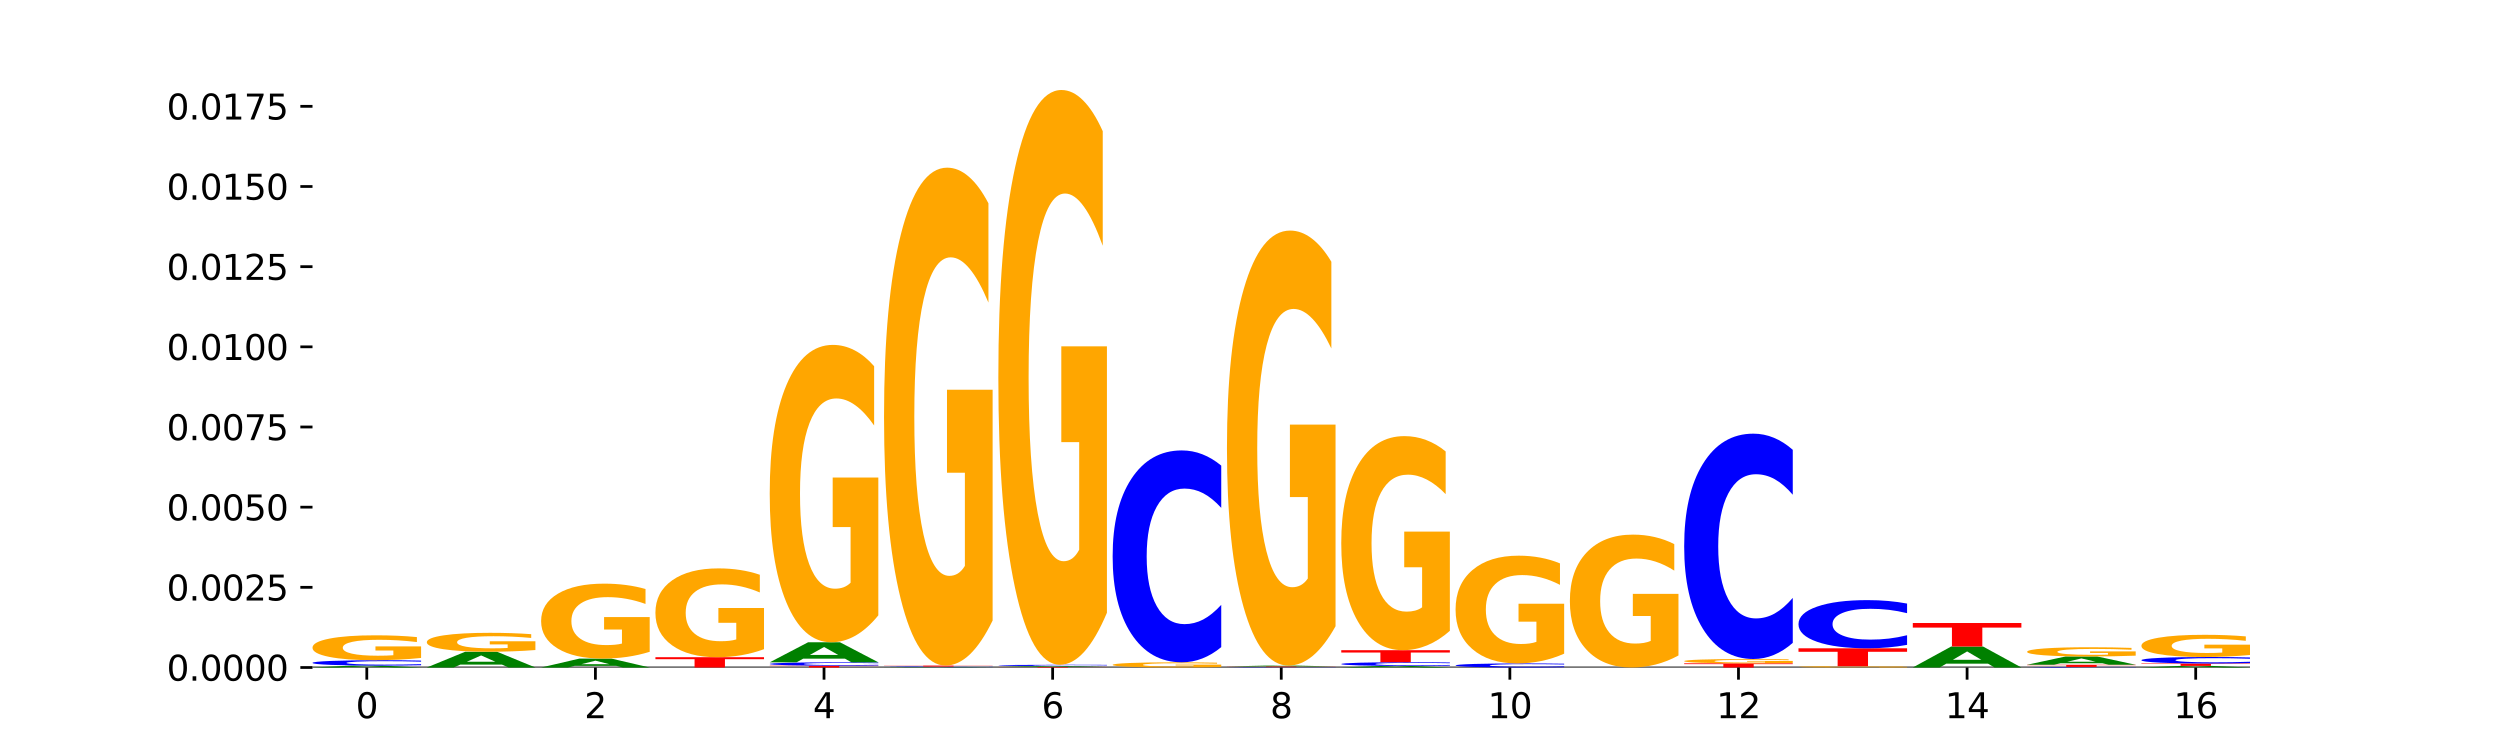 <?xml version="1.0" encoding="utf-8" standalone="no"?>
<!DOCTYPE svg PUBLIC "-//W3C//DTD SVG 1.1//EN"
  "http://www.w3.org/Graphics/SVG/1.1/DTD/svg11.dtd">
<svg xmlns:xlink="http://www.w3.org/1999/xlink" width="720pt" height="216pt" viewBox="0 0 720 216" xmlns="http://www.w3.org/2000/svg" version="1.1">
 <defs>
  <style type="text/css">*{stroke-linejoin: round; stroke-linecap: butt}</style>
 </defs>
 <g id="figure_1">
  <g id="patch_1">
   <path d="M 0 216 
L 720 216 
L 720 0 
L 0 0 
z
" style="fill: #ffffff"/>
  </g>
  <g id="axes_1">
   <g id="patch_2">
    <path d="M 90 192.24 
L 648 192.24 
L 648 25.92 
L 90 25.92 
z
" style="fill: #ffffff"/>
   </g>
   <g id="line2d_1">
    <path d="M 90 192.24 
L 648 192.24 
" clip-path="url(#p6912bcf2e7)" style="fill: none; stroke: #000000; stroke-width: 0.5; stroke-linecap: square"/>
   </g>
   <g id="patch_3">
    <path d="M 111.664 192.141 
L 99.636 192.141 
L 97.737 192.24 
L 90 192.24 
L 101.049 191.698 
L 110.225 191.698 
L 121.274 192.24 
L 113.544 192.24 
L 111.664 192.141 
z
M 101.554 192.041 
L 109.726 192.041 
L 105.647 191.825 
L 101.554 192.041 
z
" clip-path="url(#p6912bcf2e7)" style="fill: #008000"/>
   </g>
   <g id="patch_4">
    <path d="M 121.274 191.587 
Q 118.658 191.642 115.829 191.67 
Q 113.001 191.698 109.92 191.698 
Q 100.732 191.698 95.366 191.488 
Q 90 191.278 90 190.919 
Q 90 190.558 95.366 190.349 
Q 100.732 190.139 109.92 190.139 
Q 113.001 190.139 115.829 190.167 
Q 118.658 190.195 121.274 190.25 
L 121.274 190.561 
Q 118.635 190.488 116.074 190.454 
Q 113.513 190.42 110.684 190.42 
Q 105.61 190.42 102.702 190.553 
Q 99.802 190.685 99.802 190.919 
Q 99.802 191.152 102.702 191.285 
Q 105.61 191.417 110.684 191.417 
Q 113.513 191.417 116.074 191.383 
Q 118.635 191.349 121.274 191.275 
L 121.274 191.587 
z
" clip-path="url(#p6912bcf2e7)" style="fill: #0000ff"/>
   </g>
   <g id="patch_5">
    <path d="M 121.274 189.49 
Q 118.12 189.814 114.728 189.977 
Q 111.336 190.139 107.719 190.139 
Q 99.546 190.139 94.773 189.173 
Q 90 188.207 90 186.555 
Q 90 184.884 94.857 183.925 
Q 99.722 182.967 108.181 182.967 
Q 111.441 182.967 114.427 183.097 
Q 117.419 183.226 120.069 183.481 
L 120.069 184.91 
Q 117.335 184.583 114.63 184.421 
Q 111.924 184.258 109.205 184.258 
Q 104.172 184.258 101.446 184.854 
Q 98.719 185.448 98.719 186.555 
Q 98.719 187.651 101.348 188.25 
Q 103.976 188.847 108.812 188.847 
Q 110.13 188.847 111.258 188.813 
Q 112.387 188.777 113.284 188.703 
L 113.284 187.361 
L 108.132 187.361 
L 108.132 186.165 
L 121.274 186.165 
L 121.274 189.49 
z
" clip-path="url(#p6912bcf2e7)" style="fill: #ffa600"/>
   </g>
   <g id="patch_6">
    <path d="M 144.584 191.413 
L 132.557 191.413 
L 130.657 192.24 
L 122.92 192.24 
L 133.97 187.701 
L 143.145 187.701 
L 154.195 192.24 
L 146.464 192.24 
L 144.584 191.413 
z
M 134.475 190.571 
L 142.647 190.571 
L 138.567 188.766 
L 134.475 190.571 
z
" clip-path="url(#p6912bcf2e7)" style="fill: #008000"/>
   </g>
   <g id="patch_7">
    <path d="M 154.195 187.208 
Q 151.041 187.455 147.648 187.579 
Q 144.256 187.701 140.639 187.701 
Q 132.467 187.701 127.694 186.967 
Q 122.92 186.233 122.92 184.978 
Q 122.92 183.708 127.778 182.979 
Q 132.642 182.251 141.102 182.251 
Q 144.361 182.251 147.347 182.35 
Q 150.34 182.448 152.989 182.641 
L 152.989 183.728 
Q 150.256 183.479 147.55 183.356 
Q 144.845 183.233 142.125 183.233 
Q 137.093 183.233 134.366 183.685 
Q 131.64 184.137 131.64 184.978 
Q 131.64 185.811 134.268 186.266 
Q 136.896 186.72 141.733 186.72 
Q 143.05 186.72 144.179 186.694 
Q 145.307 186.667 146.204 186.61 
L 146.204 185.59 
L 141.053 185.59 
L 141.053 184.682 
L 154.195 184.682 
L 154.195 187.208 
z
" clip-path="url(#p6912bcf2e7)" style="fill: #ffa600"/>
   </g>
   <g id="patch_8">
    <path d="M 177.504 191.772 
L 165.477 191.772 
L 163.578 192.24 
L 155.841 192.24 
L 166.89 189.671 
L 176.066 189.671 
L 187.115 192.24 
L 179.384 192.24 
L 177.504 191.772 
z
M 167.395 191.295 
L 175.567 191.295 
L 171.487 190.273 
L 167.395 191.295 
z
" clip-path="url(#p6912bcf2e7)" style="fill: #008000"/>
   </g>
   <g id="patch_9">
    <path d="M 187.115 187.719 
Q 183.961 188.695 180.569 189.185 
Q 177.176 189.671 173.56 189.671 
Q 165.387 189.671 160.614 186.765 
Q 155.841 183.858 155.841 178.887 
Q 155.841 173.859 160.698 170.974 
Q 165.562 168.09 174.022 168.09 
Q 177.281 168.09 180.267 168.482 
Q 183.26 168.87 185.909 169.637 
L 185.909 173.939 
Q 183.176 172.954 180.47 172.468 
Q 177.765 171.978 175.045 171.978 
Q 170.013 171.978 167.286 173.77 
Q 164.56 175.557 164.56 178.887 
Q 164.56 182.186 167.188 183.987 
Q 169.817 185.784 174.653 185.784 
Q 175.971 185.784 177.099 185.681 
Q 178.228 185.574 179.125 185.351 
L 179.125 181.313 
L 173.973 181.313 
L 173.973 177.715 
L 187.115 177.715 
L 187.115 187.719 
z
" clip-path="url(#p6912bcf2e7)" style="fill: #ffa600"/>
   </g>
   <g id="patch_10">
    <path d="M 188.761 189.281 
L 220.035 189.281 
L 220.035 189.858 
L 208.784 189.858 
L 208.784 192.24 
L 200.034 192.24 
L 200.034 189.858 
L 188.761 189.858 
L 188.761 189.281 
z
" clip-path="url(#p6912bcf2e7)" style="fill: #ff0000"/>
   </g>
   <g id="patch_11">
    <path d="M 220.035 186.966 
Q 216.881 188.123 213.489 188.705 
Q 210.097 189.281 206.48 189.281 
Q 198.307 189.281 193.534 185.835 
Q 188.761 182.389 188.761 176.496 
Q 188.761 170.535 193.618 167.115 
Q 198.483 163.696 206.943 163.696 
Q 210.202 163.696 213.188 164.161 
Q 216.18 164.621 218.83 165.53 
L 218.83 170.63 
Q 216.096 169.462 213.391 168.886 
Q 210.685 168.305 207.966 168.305 
Q 202.933 168.305 200.207 170.429 
Q 197.48 172.548 197.48 176.496 
Q 197.48 180.407 200.109 182.542 
Q 202.737 184.672 207.573 184.672 
Q 208.891 184.672 210.019 184.551 
Q 211.148 184.424 212.045 184.16 
L 212.045 179.371 
L 206.893 179.371 
L 206.893 175.106 
L 220.035 175.106 
L 220.035 186.966 
z
" clip-path="url(#p6912bcf2e7)" style="fill: #ffa600"/>
   </g>
   <g id="patch_12">
    <path d="M 221.681 191.722 
L 252.956 191.722 
L 252.956 191.823 
L 241.704 191.823 
L 241.704 192.24 
L 232.955 192.24 
L 232.955 191.823 
L 221.681 191.823 
L 221.681 191.722 
z
" clip-path="url(#p6912bcf2e7)" style="fill: #ff0000"/>
   </g>
   <g id="patch_13">
    <path d="M 252.956 191.652 
Q 250.34 191.687 247.511 191.705 
Q 244.682 191.722 241.601 191.722 
Q 232.414 191.722 227.047 191.591 
Q 221.681 191.459 221.681 191.234 
Q 221.681 191.009 227.047 190.877 
Q 232.414 190.746 241.601 190.746 
Q 244.682 190.746 247.511 190.764 
Q 250.34 190.781 252.956 190.816 
L 252.956 191.011 
Q 250.316 190.965 247.755 190.943 
Q 245.194 190.922 242.366 190.922 
Q 237.291 190.922 234.383 191.005 
Q 231.484 191.088 231.484 191.234 
Q 231.484 191.38 234.383 191.463 
Q 237.291 191.546 242.366 191.546 
Q 245.194 191.546 247.755 191.525 
Q 250.316 191.504 252.956 191.458 
L 252.956 191.652 
z
" clip-path="url(#p6912bcf2e7)" style="fill: #0000ff"/>
   </g>
   <g id="patch_14">
    <path d="M 243.345 189.694 
L 231.318 189.694 
L 229.418 190.746 
L 221.681 190.746 
L 232.731 184.974 
L 241.906 184.974 
L 252.956 190.746 
L 245.225 190.746 
L 243.345 189.694 
z
M 233.236 188.623 
L 241.408 188.623 
L 237.328 186.328 
L 233.236 188.623 
z
" clip-path="url(#p6912bcf2e7)" style="fill: #008000"/>
   </g>
   <g id="patch_15">
    <path d="M 252.956 177.226 
Q 249.802 181.1 246.409 183.046 
Q 243.017 184.974 239.4 184.974 
Q 231.228 184.974 226.455 173.44 
Q 221.681 161.905 221.681 142.179 
Q 221.681 122.223 226.539 110.776 
Q 231.403 99.33 239.863 99.33 
Q 243.122 99.33 246.108 100.887 
Q 249.101 102.426 251.75 105.469 
L 251.75 122.541 
Q 249.017 118.631 246.311 116.703 
Q 243.606 114.757 240.886 114.757 
Q 235.854 114.757 233.127 121.869 
Q 230.401 128.963 230.401 142.179 
Q 230.401 155.27 233.029 162.418 
Q 235.657 169.547 240.494 169.547 
Q 241.811 169.547 242.94 169.141 
Q 244.068 168.716 244.965 167.831 
L 244.965 151.803 
L 239.814 151.803 
L 239.814 137.526 
L 252.956 137.526 
L 252.956 177.226 
z
" clip-path="url(#p6912bcf2e7)" style="fill: #ffa600"/>
   </g>
   <g id="patch_16">
    <path d="M 276.266 192.22 
L 264.238 192.22 
L 262.339 192.24 
L 254.602 192.24 
L 265.651 192.129 
L 274.827 192.129 
L 285.876 192.24 
L 278.145 192.24 
L 276.266 192.22 
z
M 266.156 192.199 
L 274.328 192.199 
L 270.249 192.155 
L 266.156 192.199 
z
" clip-path="url(#p6912bcf2e7)" style="fill: #008000"/>
   </g>
   <g id="patch_17">
    <path d="M 285.876 192.117 
Q 283.26 192.123 280.431 192.126 
Q 277.602 192.129 274.522 192.129 
Q 265.334 192.129 259.968 192.107 
Q 254.602 192.086 254.602 192.049 
Q 254.602 192.012 259.968 191.991 
Q 265.334 191.969 274.522 191.969 
Q 277.602 191.969 280.431 191.972 
Q 283.26 191.975 285.876 191.981 
L 285.876 192.012 
Q 283.236 192.005 280.676 192.001 
Q 278.115 191.998 275.286 191.998 
Q 270.211 191.998 267.304 192.012 
Q 264.404 192.025 264.404 192.049 
Q 264.404 192.073 267.304 192.086 
Q 270.211 192.1 275.286 192.1 
Q 278.115 192.1 280.676 192.097 
Q 283.236 192.093 285.876 192.086 
L 285.876 192.117 
z
" clip-path="url(#p6912bcf2e7)" style="fill: #0000ff"/>
   </g>
   <g id="patch_18">
    <path d="M 254.602 191.681 
L 285.876 191.681 
L 285.876 191.737 
L 274.625 191.737 
L 274.625 191.969 
L 265.875 191.969 
L 265.875 191.737 
L 254.602 191.737 
L 254.602 191.681 
z
" clip-path="url(#p6912bcf2e7)" style="fill: #ff0000"/>
   </g>
   <g id="patch_19">
    <path d="M 285.876 178.707 
Q 282.722 185.194 279.33 188.452 
Q 275.937 191.681 272.321 191.681 
Q 264.148 191.681 259.375 172.368 
Q 254.602 153.055 254.602 120.028 
Q 254.602 86.616 259.459 67.451 
Q 264.323 48.287 272.783 48.287 
Q 276.042 48.287 279.028 50.893 
Q 282.021 53.47 284.671 58.565 
L 284.671 87.149 
Q 281.937 80.603 279.232 77.374 
Q 276.526 74.116 273.807 74.116 
Q 268.774 74.116 266.048 86.024 
Q 263.321 97.902 263.321 120.028 
Q 263.321 141.947 265.949 153.914 
Q 268.578 165.851 273.414 165.851 
Q 274.732 165.851 275.86 165.17 
Q 276.989 164.459 277.886 162.978 
L 277.886 136.142 
L 272.734 136.142 
L 272.734 112.238 
L 285.876 112.238 
L 285.876 178.707 
z
" clip-path="url(#p6912bcf2e7)" style="fill: #ffa600"/>
   </g>
   <g id="patch_20">
    <path d="M 287.522 192.08 
L 318.796 192.08 
L 318.796 192.111 
L 307.545 192.111 
L 307.545 192.24 
L 298.795 192.24 
L 298.795 192.111 
L 287.522 192.111 
L 287.522 192.08 
z
" clip-path="url(#p6912bcf2e7)" style="fill: #ff0000"/>
   </g>
   <g id="patch_21">
    <path d="M 309.186 192.034 
L 297.158 192.034 
L 295.259 192.08 
L 287.522 192.08 
L 298.571 191.83 
L 307.747 191.83 
L 318.796 192.08 
L 311.066 192.08 
L 309.186 192.034 
z
M 299.077 191.988 
L 307.248 191.988 
L 303.169 191.889 
L 299.077 191.988 
z
" clip-path="url(#p6912bcf2e7)" style="fill: #008000"/>
   </g>
   <g id="patch_22">
    <path d="M 318.796 191.803 
Q 316.18 191.816 313.352 191.823 
Q 310.523 191.83 307.442 191.83 
Q 298.254 191.83 292.888 191.779 
Q 287.522 191.728 287.522 191.64 
Q 287.522 191.553 292.888 191.502 
Q 298.254 191.45 307.442 191.45 
Q 310.523 191.45 313.352 191.457 
Q 316.18 191.464 318.796 191.478 
L 318.796 191.553 
Q 316.157 191.535 313.596 191.527 
Q 311.035 191.519 308.206 191.519 
Q 303.132 191.519 300.224 191.551 
Q 297.324 191.583 297.324 191.64 
Q 297.324 191.697 300.224 191.729 
Q 303.132 191.762 308.206 191.762 
Q 311.035 191.762 313.596 191.753 
Q 316.157 191.745 318.796 191.727 
L 318.796 191.803 
z
" clip-path="url(#p6912bcf2e7)" style="fill: #0000ff"/>
   </g>
   <g id="patch_23">
    <path d="M 318.796 176.474 
Q 315.642 183.962 312.25 187.723 
Q 308.858 191.45 305.241 191.45 
Q 297.068 191.45 292.295 169.156 
Q 287.522 146.862 287.522 108.736 
Q 287.522 70.166 292.379 48.043 
Q 297.244 25.92 305.704 25.92 
Q 308.963 25.92 311.949 28.929 
Q 314.941 31.904 317.591 37.785 
L 317.591 70.782 
Q 314.857 63.225 312.152 59.498 
Q 309.446 55.737 306.727 55.737 
Q 301.694 55.737 298.968 69.482 
Q 296.241 83.194 296.241 108.736 
Q 296.241 134.04 298.87 147.854 
Q 301.498 161.634 306.334 161.634 
Q 307.652 161.634 308.781 160.847 
Q 309.909 160.027 310.806 158.317 
L 310.806 127.338 
L 305.655 127.338 
L 305.655 99.744 
L 318.796 99.744 
L 318.796 176.474 
z
" clip-path="url(#p6912bcf2e7)" style="fill: #ffa600"/>
   </g>
   <g id="patch_24">
    <path d="M 351.717 192.105 
Q 348.563 192.172 345.17 192.206 
Q 341.778 192.24 338.161 192.24 
Q 329.989 192.24 325.216 192.039 
Q 320.442 191.838 320.442 191.494 
Q 320.442 191.145 325.3 190.946 
Q 330.164 190.746 338.624 190.746 
Q 341.883 190.746 344.869 190.773 
Q 347.862 190.8 350.511 190.853 
L 350.511 191.151 
Q 347.778 191.083 345.072 191.049 
Q 342.367 191.015 339.647 191.015 
Q 334.615 191.015 331.888 191.139 
Q 329.162 191.263 329.162 191.494 
Q 329.162 191.722 331.79 191.847 
Q 334.419 191.971 339.255 191.971 
Q 340.572 191.971 341.701 191.964 
Q 342.829 191.956 343.727 191.941 
L 343.727 191.661 
L 338.575 191.661 
L 338.575 191.412 
L 351.717 191.412 
L 351.717 192.105 
z
" clip-path="url(#p6912bcf2e7)" style="fill: #ffa600"/>
   </g>
   <g id="patch_25">
    <path d="M 351.717 186.372 
Q 349.101 188.54 346.272 189.637 
Q 343.443 190.746 340.362 190.746 
Q 331.175 190.746 325.809 182.527 
Q 320.442 174.308 320.442 160.253 
Q 320.442 146.147 325.809 137.941 
Q 331.175 129.722 340.362 129.722 
Q 343.443 129.722 346.272 130.831 
Q 349.101 131.928 351.717 134.096 
L 351.717 146.26 
Q 349.077 143.386 346.516 142.05 
Q 343.955 140.714 341.127 140.714 
Q 336.052 140.714 333.144 145.92 
Q 330.245 151.114 330.245 160.253 
Q 330.245 169.354 333.144 174.56 
Q 336.052 179.754 341.127 179.754 
Q 343.955 179.754 346.516 178.418 
Q 349.077 177.069 351.717 174.195 
L 351.717 186.372 
z
" clip-path="url(#p6912bcf2e7)" style="fill: #0000ff"/>
   </g>
   <g id="patch_26">
    <path d="M 384.637 192.232 
Q 382.021 192.236 379.192 192.238 
Q 376.364 192.24 373.283 192.24 
Q 364.095 192.24 358.729 192.226 
Q 353.363 192.212 353.363 192.187 
Q 353.363 192.163 358.729 192.149 
Q 364.095 192.135 373.283 192.135 
Q 376.364 192.135 379.192 192.137 
Q 382.021 192.139 384.637 192.142 
L 384.637 192.163 
Q 381.997 192.158 379.437 192.156 
Q 376.876 192.154 374.047 192.154 
Q 368.972 192.154 366.065 192.163 
Q 363.165 192.172 363.165 192.187 
Q 363.165 192.203 366.065 192.212 
Q 368.972 192.221 374.047 192.221 
Q 376.876 192.221 379.437 192.219 
Q 381.997 192.216 384.637 192.211 
L 384.637 192.232 
z
" clip-path="url(#p6912bcf2e7)" style="fill: #0000ff"/>
   </g>
   <g id="patch_27">
    <path d="M 353.363 191.949 
L 384.637 191.949 
L 384.637 191.985 
L 373.386 191.985 
L 373.386 192.135 
L 364.636 192.135 
L 364.636 191.985 
L 353.363 191.985 
L 353.363 191.949 
z
" clip-path="url(#p6912bcf2e7)" style="fill: #ff0000"/>
   </g>
   <g id="patch_28">
    <path d="M 375.027 191.902 
L 362.999 191.902 
L 361.1 191.949 
L 353.363 191.949 
L 364.412 191.689 
L 373.588 191.689 
L 384.637 191.949 
L 376.907 191.949 
L 375.027 191.902 
z
M 364.917 191.853 
L 373.089 191.853 
L 369.01 191.75 
L 364.917 191.853 
z
" clip-path="url(#p6912bcf2e7)" style="fill: #008000"/>
   </g>
   <g id="patch_29">
    <path d="M 384.637 180.354 
Q 381.483 186.021 378.091 188.868 
Q 374.698 191.689 371.082 191.689 
Q 362.909 191.689 358.136 174.815 
Q 353.363 157.942 353.363 129.086 
Q 353.363 99.893 358.22 83.149 
Q 363.084 66.404 371.544 66.404 
Q 374.803 66.404 377.789 68.682 
Q 380.782 70.933 383.432 75.385 
L 383.432 100.359 
Q 380.698 94.639 377.993 91.818 
Q 375.287 88.972 372.568 88.972 
Q 367.535 88.972 364.809 99.375 
Q 362.082 109.753 362.082 129.086 
Q 362.082 148.237 364.71 158.692 
Q 367.339 169.122 372.175 169.122 
Q 373.493 169.122 374.621 168.527 
Q 375.75 167.906 376.647 166.612 
L 376.647 143.164 
L 371.495 143.164 
L 371.495 122.279 
L 384.637 122.279 
L 384.637 180.354 
z
" clip-path="url(#p6912bcf2e7)" style="fill: #ffa600"/>
   </g>
   <g id="patch_30">
    <path d="M 407.947 192.158 
L 395.919 192.158 
L 394.02 192.24 
L 386.283 192.24 
L 397.332 191.792 
L 406.508 191.792 
L 417.558 192.24 
L 409.827 192.24 
L 407.947 192.158 
z
M 397.838 192.075 
L 406.009 192.075 
L 401.93 191.897 
L 397.838 192.075 
z
" clip-path="url(#p6912bcf2e7)" style="fill: #008000"/>
   </g>
   <g id="patch_31">
    <path d="M 417.558 191.715 
Q 414.941 191.753 412.113 191.772 
Q 409.284 191.792 406.203 191.792 
Q 397.015 191.792 391.649 191.647 
Q 386.283 191.502 386.283 191.254 
Q 386.283 191.005 391.649 190.86 
Q 397.015 190.715 406.203 190.715 
Q 409.284 190.715 412.113 190.735 
Q 414.941 190.754 417.558 190.793 
L 417.558 191.007 
Q 414.918 190.957 412.357 190.933 
Q 409.796 190.909 406.967 190.909 
Q 401.893 190.909 398.985 191.001 
Q 396.085 191.093 396.085 191.254 
Q 396.085 191.415 398.985 191.506 
Q 401.893 191.598 406.967 191.598 
Q 409.796 191.598 412.357 191.574 
Q 414.918 191.551 417.558 191.5 
L 417.558 191.715 
z
" clip-path="url(#p6912bcf2e7)" style="fill: #0000ff"/>
   </g>
   <g id="patch_32">
    <path d="M 386.283 187.256 
L 417.558 187.256 
L 417.558 187.931 
L 406.306 187.931 
L 406.306 190.715 
L 397.556 190.715 
L 397.556 187.931 
L 386.283 187.931 
L 386.283 187.256 
z
" clip-path="url(#p6912bcf2e7)" style="fill: #ff0000"/>
   </g>
   <g id="patch_33">
    <path d="M 417.558 181.678 
Q 414.403 184.467 411.011 185.868 
Q 407.619 187.256 404.002 187.256 
Q 395.829 187.256 391.056 178.952 
Q 386.283 170.648 386.283 156.448 
Q 386.283 142.081 391.14 133.841 
Q 396.005 125.601 404.465 125.601 
Q 407.724 125.601 410.71 126.722 
Q 413.703 127.83 416.352 130.02 
L 416.352 142.311 
Q 413.618 139.496 410.913 138.108 
Q 408.207 136.707 405.488 136.707 
Q 400.455 136.707 397.729 141.827 
Q 395.002 146.934 395.002 156.448 
Q 395.002 165.872 397.631 171.018 
Q 400.259 176.15 405.095 176.15 
Q 406.413 176.15 407.542 175.857 
Q 408.67 175.552 409.567 174.915 
L 409.567 163.376 
L 404.416 163.376 
L 404.416 153.098 
L 417.558 153.098 
L 417.558 181.678 
z
" clip-path="url(#p6912bcf2e7)" style="fill: #ffa600"/>
   </g>
   <g id="patch_34">
    <path d="M 450.478 192.156 
Q 447.862 192.197 445.033 192.219 
Q 442.204 192.24 439.123 192.24 
Q 429.936 192.24 424.57 192.081 
Q 419.204 191.923 419.204 191.651 
Q 419.204 191.379 424.57 191.22 
Q 429.936 191.062 439.123 191.062 
Q 442.204 191.062 445.033 191.083 
Q 447.862 191.104 450.478 191.146 
L 450.478 191.381 
Q 447.838 191.326 445.277 191.3 
Q 442.716 191.274 439.888 191.274 
Q 434.813 191.274 431.906 191.375 
Q 429.006 191.475 429.006 191.651 
Q 429.006 191.827 431.906 191.928 
Q 434.813 192.028 439.888 192.028 
Q 442.716 192.028 445.277 192.002 
Q 447.838 191.976 450.478 191.92 
L 450.478 192.156 
z
" clip-path="url(#p6912bcf2e7)" style="fill: #0000ff"/>
   </g>
   <g id="patch_35">
    <path d="M 450.478 188.254 
Q 447.324 189.658 443.931 190.363 
Q 440.539 191.062 436.922 191.062 
Q 428.75 191.062 423.977 186.883 
Q 419.204 182.704 419.204 175.557 
Q 419.204 168.327 424.061 164.18 
Q 428.925 160.033 437.385 160.033 
Q 440.644 160.033 443.63 160.597 
Q 446.623 161.154 449.272 162.257 
L 449.272 168.442 
Q 446.539 167.026 443.833 166.327 
Q 441.128 165.622 438.408 165.622 
Q 433.376 165.622 430.649 168.199 
Q 427.923 170.769 427.923 175.557 
Q 427.923 180.3 430.551 182.889 
Q 433.18 185.473 438.016 185.473 
Q 439.334 185.473 440.462 185.325 
Q 441.59 185.171 442.488 184.851 
L 442.488 179.044 
L 437.336 179.044 
L 437.336 173.871 
L 450.478 173.871 
L 450.478 188.254 
z
" clip-path="url(#p6912bcf2e7)" style="fill: #ffa600"/>
   </g>
   <g id="patch_36">
    <path d="M 483.398 188.777 
Q 480.244 190.509 476.852 191.378 
Q 473.459 192.24 469.843 192.24 
Q 461.67 192.24 456.897 187.086 
Q 452.124 181.931 452.124 173.117 
Q 452.124 164.2 456.981 159.085 
Q 461.845 153.97 470.305 153.97 
Q 473.565 153.97 476.55 154.666 
Q 479.543 155.354 482.193 156.713 
L 482.193 164.342 
Q 479.459 162.595 476.754 161.733 
Q 474.048 160.864 471.329 160.864 
Q 466.296 160.864 463.57 164.042 
Q 460.843 167.212 460.843 173.117 
Q 460.843 178.967 463.472 182.161 
Q 466.1 185.347 470.936 185.347 
Q 472.254 185.347 473.382 185.165 
Q 474.511 184.975 475.408 184.58 
L 475.408 177.417 
L 470.256 177.417 
L 470.256 171.038 
L 483.398 171.038 
L 483.398 188.777 
z
" clip-path="url(#p6912bcf2e7)" style="fill: #ffa600"/>
   </g>
   <g id="patch_37">
    <path d="M 485.044 191.044 
L 516.319 191.044 
L 516.319 191.277 
L 505.067 191.277 
L 505.067 192.24 
L 496.318 192.24 
L 496.318 191.277 
L 485.044 191.277 
L 485.044 191.044 
z
" clip-path="url(#p6912bcf2e7)" style="fill: #ff0000"/>
   </g>
   <g id="patch_38">
    <path d="M 516.319 190.931 
Q 513.165 190.987 509.772 191.016 
Q 506.38 191.044 502.763 191.044 
Q 494.591 191.044 489.817 190.875 
Q 485.044 190.707 485.044 190.419 
Q 485.044 190.128 489.902 189.961 
Q 494.766 189.794 503.226 189.794 
Q 506.485 189.794 509.471 189.817 
Q 512.464 189.839 515.113 189.884 
L 515.113 190.133 
Q 512.38 190.076 509.674 190.048 
Q 506.969 190.019 504.249 190.019 
Q 499.217 190.019 496.49 190.123 
Q 493.763 190.227 493.763 190.419 
Q 493.763 190.61 496.392 190.715 
Q 499.02 190.819 503.857 190.819 
Q 505.174 190.819 506.303 190.813 
Q 507.431 190.807 508.328 190.794 
L 508.328 190.56 
L 503.177 190.56 
L 503.177 190.351 
L 516.319 190.351 
L 516.319 190.931 
z
" clip-path="url(#p6912bcf2e7)" style="fill: #ffa600"/>
   </g>
   <g id="patch_39">
    <path d="M 516.319 185.142 
Q 513.703 187.448 510.874 188.614 
Q 508.045 189.794 504.964 189.794 
Q 495.776 189.794 490.41 181.053 
Q 485.044 172.312 485.044 157.364 
Q 485.044 142.363 490.41 133.635 
Q 495.776 124.894 504.964 124.894 
Q 508.045 124.894 510.874 126.074 
Q 513.703 127.24 516.319 129.546 
L 516.319 142.483 
Q 513.679 139.427 511.118 138.006 
Q 508.557 136.585 505.728 136.585 
Q 500.654 136.585 497.746 142.121 
Q 494.847 147.645 494.847 157.364 
Q 494.847 167.044 497.746 172.58 
Q 500.654 178.104 505.728 178.104 
Q 508.557 178.104 511.118 176.683 
Q 513.679 175.248 516.319 172.192 
L 516.319 185.142 
z
" clip-path="url(#p6912bcf2e7)" style="fill: #0000ff"/>
   </g>
   <g id="patch_40">
    <path d="M 549.239 192.206 
Q 546.085 192.223 542.692 192.232 
Q 539.3 192.24 535.683 192.24 
Q 527.511 192.24 522.738 192.19 
Q 517.965 192.139 517.965 192.053 
Q 517.965 191.966 522.822 191.916 
Q 527.686 191.866 536.146 191.866 
Q 539.405 191.866 542.391 191.872 
Q 545.384 191.879 548.033 191.892 
L 548.033 191.967 
Q 545.3 191.95 542.594 191.942 
Q 539.889 191.933 537.169 191.933 
Q 532.137 191.933 529.41 191.964 
Q 526.684 191.995 526.684 192.053 
Q 526.684 192.11 529.312 192.141 
Q 531.941 192.173 536.777 192.173 
Q 538.095 192.173 539.223 192.171 
Q 540.351 192.169 541.249 192.165 
L 541.249 192.095 
L 536.097 192.095 
L 536.097 192.033 
L 549.239 192.033 
L 549.239 192.206 
z
" clip-path="url(#p6912bcf2e7)" style="fill: #ffa600"/>
   </g>
   <g id="patch_41">
    <path d="M 517.965 186.711 
L 549.239 186.711 
L 549.239 187.716 
L 537.987 187.716 
L 537.987 191.866 
L 529.238 191.866 
L 529.238 187.716 
L 517.965 187.716 
L 517.965 186.711 
z
" clip-path="url(#p6912bcf2e7)" style="fill: #ff0000"/>
   </g>
   <g id="patch_42">
    <path d="M 549.239 185.716 
Q 546.623 186.21 543.794 186.459 
Q 540.965 186.711 537.884 186.711 
Q 528.697 186.711 523.331 184.842 
Q 517.965 182.973 517.965 179.776 
Q 517.965 176.568 523.331 174.702 
Q 528.697 172.833 537.884 172.833 
Q 540.965 172.833 543.794 173.085 
Q 546.623 173.334 549.239 173.827 
L 549.239 176.594 
Q 546.599 175.94 544.038 175.636 
Q 541.477 175.333 538.649 175.333 
Q 533.574 175.333 530.667 176.517 
Q 527.767 177.698 527.767 179.776 
Q 527.767 181.846 530.667 183.03 
Q 533.574 184.211 538.649 184.211 
Q 541.477 184.211 544.038 183.907 
Q 546.599 183.601 549.239 182.947 
L 549.239 185.716 
z
" clip-path="url(#p6912bcf2e7)" style="fill: #0000ff"/>
   </g>
   <g id="patch_43">
    <path d="M 572.549 191.139 
L 560.521 191.139 
L 558.622 192.24 
L 550.885 192.24 
L 561.934 186.196 
L 571.11 186.196 
L 582.159 192.24 
L 574.429 192.24 
L 572.549 191.139 
z
M 562.439 190.017 
L 570.611 190.017 
L 566.532 187.613 
L 562.439 190.017 
z
" clip-path="url(#p6912bcf2e7)" style="fill: #008000"/>
   </g>
   <g id="patch_44">
    <path d="M 550.885 179.428 
L 582.159 179.428 
L 582.159 180.748 
L 570.908 180.748 
L 570.908 186.196 
L 562.158 186.196 
L 562.158 180.748 
L 550.885 180.748 
L 550.885 179.428 
z
" clip-path="url(#p6912bcf2e7)" style="fill: #ff0000"/>
   </g>
   <g id="patch_45">
    <path d="M 615.08 192.229 
Q 612.464 192.234 609.635 192.237 
Q 606.806 192.24 603.725 192.24 
Q 594.537 192.24 589.171 192.219 
Q 583.805 192.198 583.805 192.161 
Q 583.805 192.125 589.171 192.104 
Q 594.537 192.082 603.725 192.082 
Q 606.806 192.082 609.635 192.085 
Q 612.464 192.088 615.08 192.094 
L 615.08 192.125 
Q 612.44 192.118 609.879 192.114 
Q 607.318 192.111 604.489 192.111 
Q 599.415 192.111 596.507 192.124 
Q 593.608 192.138 593.608 192.161 
Q 593.608 192.185 596.507 192.198 
Q 599.415 192.212 604.489 192.212 
Q 607.318 192.212 609.879 192.208 
Q 612.44 192.205 615.08 192.197 
L 615.08 192.229 
z
" clip-path="url(#p6912bcf2e7)" style="fill: #0000ff"/>
   </g>
   <g id="patch_46">
    <path d="M 583.805 191.449 
L 615.08 191.449 
L 615.08 191.573 
L 603.828 191.573 
L 603.828 192.082 
L 595.079 192.082 
L 595.079 191.573 
L 583.805 191.573 
L 583.805 191.449 
z
" clip-path="url(#p6912bcf2e7)" style="fill: #ff0000"/>
   </g>
   <g id="patch_47">
    <path d="M 605.469 191.016 
L 593.441 191.016 
L 591.542 191.449 
L 583.805 191.449 
L 594.855 189.071 
L 604.03 189.071 
L 615.08 191.449 
L 607.349 191.449 
L 605.469 191.016 
z
M 595.36 190.575 
L 603.532 190.575 
L 599.452 189.629 
L 595.36 190.575 
z
" clip-path="url(#p6912bcf2e7)" style="fill: #008000"/>
   </g>
   <g id="patch_48">
    <path d="M 615.08 188.83 
Q 611.926 188.951 608.533 189.011 
Q 605.141 189.071 601.524 189.071 
Q 593.352 189.071 588.578 188.712 
Q 583.805 188.353 583.805 187.739 
Q 583.805 187.118 588.663 186.761 
Q 593.527 186.405 601.987 186.405 
Q 605.246 186.405 608.232 186.453 
Q 611.225 186.501 613.874 186.596 
L 613.874 187.128 
Q 611.141 187.006 608.435 186.946 
Q 605.73 186.885 603.01 186.885 
Q 597.978 186.885 595.251 187.107 
Q 592.525 187.328 592.525 187.739 
Q 592.525 188.146 595.153 188.369 
Q 597.781 188.591 602.618 188.591 
Q 603.935 188.591 605.064 188.578 
Q 606.192 188.565 607.089 188.538 
L 607.089 188.039 
L 601.938 188.039 
L 601.938 187.594 
L 615.08 187.594 
L 615.08 188.83 
z
" clip-path="url(#p6912bcf2e7)" style="fill: #ffa600"/>
   </g>
   <g id="patch_49">
    <path d="M 638.389 192.156 
L 626.362 192.156 
L 624.463 192.24 
L 616.726 192.24 
L 627.775 191.78 
L 636.951 191.78 
L 648 192.24 
L 640.269 192.24 
L 638.389 192.156 
z
M 628.28 192.071 
L 636.452 192.071 
L 632.372 191.888 
L 628.28 192.071 
z
" clip-path="url(#p6912bcf2e7)" style="fill: #008000"/>
   </g>
   <g id="patch_50">
    <path d="M 616.726 191.092 
L 648 191.092 
L 648 191.226 
L 636.749 191.226 
L 636.749 191.78 
L 627.999 191.78 
L 627.999 191.226 
L 616.726 191.226 
L 616.726 191.092 
z
" clip-path="url(#p6912bcf2e7)" style="fill: #ff0000"/>
   </g>
   <g id="patch_51">
    <path d="M 648 190.958 
Q 645.384 191.025 642.555 191.058 
Q 639.726 191.092 636.645 191.092 
Q 627.458 191.092 622.092 190.839 
Q 616.726 190.586 616.726 190.154 
Q 616.726 189.719 622.092 189.467 
Q 627.458 189.214 636.645 189.214 
Q 639.726 189.214 642.555 189.248 
Q 645.384 189.282 648 189.348 
L 648 189.723 
Q 645.36 189.634 642.799 189.593 
Q 640.239 189.552 637.41 189.552 
Q 632.335 189.552 629.428 189.712 
Q 626.528 189.872 626.528 190.154 
Q 626.528 190.434 629.428 190.594 
Q 632.335 190.754 637.41 190.754 
Q 640.239 190.754 642.799 190.713 
Q 645.36 190.671 648 190.583 
L 648 190.958 
z
" clip-path="url(#p6912bcf2e7)" style="fill: #0000ff"/>
   </g>
   <g id="patch_52">
    <path d="M 648 188.636 
Q 644.846 188.925 641.454 189.07 
Q 638.061 189.214 634.445 189.214 
Q 626.272 189.214 621.499 188.353 
Q 616.726 187.492 616.726 186.02 
Q 616.726 184.531 621.583 183.677 
Q 626.447 182.823 634.907 182.823 
Q 638.166 182.823 641.152 182.939 
Q 644.145 183.054 646.794 183.281 
L 646.794 184.555 
Q 644.061 184.263 641.355 184.119 
Q 638.65 183.974 635.93 183.974 
Q 630.898 183.974 628.171 184.505 
Q 625.445 185.034 625.445 186.02 
Q 625.445 186.997 628.073 187.531 
Q 630.702 188.063 635.538 188.063 
Q 636.856 188.063 637.984 188.032 
Q 639.113 188.001 640.01 187.935 
L 640.01 186.739 
L 634.858 186.739 
L 634.858 185.673 
L 648 185.673 
L 648 188.636 
z
" clip-path="url(#p6912bcf2e7)" style="fill: #ffa600"/>
   </g>
   <g id="patch_53">
    <path d="M 90 193.094 
L 121.274 193.094 
L 121.274 192.927 
L 110.023 192.927 
L 110.023 192.24 
L 101.273 192.24 
L 101.273 192.927 
L 90 192.927 
L 90 193.094 
z
" clip-path="url(#p6912bcf2e7)" style="fill: #ff0000"/>
   </g>
   <g id="patch_54">
    <path d="M 154.195 192.342 
Q 151.579 192.292 148.75 192.266 
Q 145.921 192.24 142.84 192.24 
Q 133.652 192.24 128.286 192.432 
Q 122.92 192.624 122.92 192.953 
Q 122.92 193.283 128.286 193.475 
Q 133.652 193.667 142.84 193.667 
Q 145.921 193.667 148.75 193.641 
Q 151.579 193.616 154.195 193.565 
L 154.195 193.28 
Q 151.555 193.348 148.994 193.379 
Q 146.433 193.41 143.604 193.41 
Q 138.53 193.41 135.622 193.288 
Q 132.723 193.167 132.723 192.953 
Q 132.723 192.74 135.622 192.619 
Q 138.53 192.497 143.604 192.497 
Q 146.433 192.497 148.994 192.528 
Q 151.555 192.56 154.195 192.627 
L 154.195 192.342 
z
" clip-path="url(#p6912bcf2e7)" style="fill: #0000ff"/>
   </g>
   <g id="patch_55">
    <path d="M 122.92 195.355 
L 154.195 195.355 
L 154.195 195.026 
L 142.943 195.026 
L 142.943 193.667 
L 134.194 193.667 
L 134.194 195.026 
L 122.92 195.026 
L 122.92 195.355 
z
" clip-path="url(#p6912bcf2e7)" style="fill: #ff0000"/>
   </g>
   <g id="patch_56">
    <path d="M 187.115 194.412 
Q 184.499 194.3 181.67 194.243 
Q 178.841 194.186 175.76 194.186 
Q 166.573 194.186 161.207 194.611 
Q 155.841 195.036 155.841 195.763 
Q 155.841 196.492 161.207 196.916 
Q 166.573 197.341 175.76 197.341 
Q 178.841 197.341 181.67 197.284 
Q 184.499 197.227 187.115 197.115 
L 187.115 196.486 
Q 184.475 196.635 181.914 196.704 
Q 179.354 196.773 176.525 196.773 
Q 171.45 196.773 168.543 196.504 
Q 165.643 196.235 165.643 195.763 
Q 165.643 195.292 168.543 195.023 
Q 171.45 194.754 176.525 194.754 
Q 179.354 194.754 181.914 194.823 
Q 184.475 194.893 187.115 195.042 
L 187.115 194.412 
z
" clip-path="url(#p6912bcf2e7)" style="fill: #0000ff"/>
   </g>
   <g id="patch_57">
    <path d="M 155.841 194.186 
L 187.115 194.186 
L 187.115 193.806 
L 175.864 193.806 
L 175.864 192.24 
L 167.114 192.24 
L 167.114 193.806 
L 155.841 193.806 
L 155.841 194.186 
z
" clip-path="url(#p6912bcf2e7)" style="fill: #ff0000"/>
   </g>
   <g id="patch_58">
    <path d="M 210.425 193.06 
L 198.397 193.06 
L 196.498 192.748 
L 188.761 192.748 
L 199.81 194.458 
L 208.986 194.458 
L 220.035 192.748 
L 212.305 192.748 
L 210.425 193.06 
z
M 200.315 193.377 
L 208.487 193.377 
L 204.408 194.057 
L 200.315 193.377 
z
" clip-path="url(#p6912bcf2e7)" style="fill: #008000"/>
   </g>
   <g id="patch_59">
    <path d="M 220.035 192.276 
Q 217.419 192.258 214.591 192.249 
Q 211.762 192.24 208.681 192.24 
Q 199.493 192.24 194.127 192.308 
Q 188.761 192.377 188.761 192.494 
Q 188.761 192.611 194.127 192.68 
Q 199.493 192.748 208.681 192.748 
Q 211.762 192.748 214.591 192.739 
Q 217.419 192.73 220.035 192.712 
L 220.035 192.61 
Q 217.396 192.634 214.835 192.646 
Q 212.274 192.657 209.445 192.657 
Q 204.371 192.657 201.463 192.613 
Q 198.563 192.57 198.563 192.494 
Q 198.563 192.418 201.463 192.375 
Q 204.371 192.332 209.445 192.332 
Q 212.274 192.332 214.835 192.343 
Q 217.396 192.354 220.035 192.378 
L 220.035 192.276 
z
" clip-path="url(#p6912bcf2e7)" style="fill: #0000ff"/>
   </g>
   <g id="patch_60">
    <path d="M 342.106 193.844 
L 330.079 193.844 
L 328.18 193.393 
L 320.442 193.393 
L 331.492 195.868 
L 340.668 195.868 
L 351.717 193.393 
L 343.986 193.393 
L 342.106 193.844 
z
M 331.997 194.303 
L 340.169 194.303 
L 336.089 195.288 
L 331.997 194.303 
z
" clip-path="url(#p6912bcf2e7)" style="fill: #008000"/>
   </g>
   <g id="patch_61">
    <path d="M 320.442 193.393 
L 351.717 193.393 
L 351.717 193.168 
L 340.465 193.168 
L 340.465 192.24 
L 331.716 192.24 
L 331.716 193.168 
L 320.442 193.168 
L 320.442 193.393 
z
" clip-path="url(#p6912bcf2e7)" style="fill: #ff0000"/>
   </g>
   <g id="patch_62">
    <path d="M 440.867 193.314 
L 428.84 193.314 
L 426.941 193.143 
L 419.204 193.143 
L 430.253 194.081 
L 439.429 194.081 
L 450.478 193.143 
L 442.747 193.143 
L 440.867 193.314 
z
M 430.758 193.488 
L 438.93 193.488 
L 434.85 193.861 
L 430.758 193.488 
z
" clip-path="url(#p6912bcf2e7)" style="fill: #008000"/>
   </g>
   <g id="patch_63">
    <path d="M 419.204 193.143 
L 450.478 193.143 
L 450.478 192.967 
L 439.226 192.967 
L 439.226 192.24 
L 430.477 192.24 
L 430.477 192.967 
L 419.204 192.967 
L 419.204 193.143 
z
" clip-path="url(#p6912bcf2e7)" style="fill: #ff0000"/>
   </g>
   <g id="patch_64">
    <path d="M 473.788 193.615 
L 461.76 193.615 
L 459.861 193.387 
L 452.124 193.387 
L 463.173 194.641 
L 472.349 194.641 
L 483.398 193.387 
L 475.668 193.387 
L 473.788 193.615 
z
M 463.678 193.848 
L 471.85 193.848 
L 467.771 194.347 
L 463.678 193.848 
z
" clip-path="url(#p6912bcf2e7)" style="fill: #008000"/>
   </g>
   <g id="patch_65">
    <path d="M 483.398 192.241 
Q 480.782 192.24 477.953 192.24 
Q 475.125 192.24 472.044 192.24 
Q 462.856 192.24 457.49 192.242 
Q 452.124 192.243 452.124 192.246 
Q 452.124 192.248 457.49 192.25 
Q 462.856 192.252 472.044 192.252 
Q 475.125 192.252 477.953 192.251 
Q 480.782 192.251 483.398 192.251 
L 483.398 192.248 
Q 480.759 192.249 478.198 192.249 
Q 475.637 192.25 472.808 192.25 
Q 467.733 192.25 464.826 192.249 
Q 461.926 192.248 461.926 192.246 
Q 461.926 192.244 464.826 192.243 
Q 467.733 192.242 472.808 192.242 
Q 475.637 192.242 478.198 192.242 
Q 480.759 192.243 483.398 192.243 
L 483.398 192.241 
z
" clip-path="url(#p6912bcf2e7)" style="fill: #0000ff"/>
   </g>
   <g id="patch_66">
    <path d="M 452.124 193.387 
L 483.398 193.387 
L 483.398 193.165 
L 472.147 193.165 
L 472.147 192.252 
L 463.397 192.252 
L 463.397 193.165 
L 452.124 193.165 
L 452.124 193.387 
z
" clip-path="url(#p6912bcf2e7)" style="fill: #ff0000"/>
   </g>
   <g id="patch_67">
    <path d="M 506.708 192.574 
L 494.68 192.574 
L 492.781 192.24 
L 485.044 192.24 
L 496.094 194.072 
L 505.269 194.072 
L 516.319 192.24 
L 508.588 192.24 
L 506.708 192.574 
z
M 496.599 192.914 
L 504.771 192.914 
L 500.691 193.643 
L 496.599 192.914 
z
" clip-path="url(#p6912bcf2e7)" style="fill: #008000"/>
   </g>
   <g id="patch_68">
    <path d="M 539.628 192.618 
L 527.601 192.618 
L 525.702 192.24 
L 517.965 192.24 
L 529.014 194.316 
L 538.19 194.316 
L 549.239 192.24 
L 541.508 192.24 
L 539.628 192.618 
z
M 529.519 193.004 
L 537.691 193.004 
L 533.611 193.83 
L 529.519 193.004 
z
" clip-path="url(#p6912bcf2e7)" style="fill: #008000"/>
   </g>
   <g id="patch_69">
    <path d="M 582.159 193.189 
Q 579.543 193.06 576.714 192.994 
Q 573.886 192.928 570.805 192.928 
Q 561.617 192.928 556.251 193.417 
Q 550.885 193.906 550.885 194.742 
Q 550.885 195.581 556.251 196.07 
Q 561.617 196.559 570.805 196.559 
Q 573.886 196.559 576.714 196.493 
Q 579.543 196.427 582.159 196.298 
L 582.159 195.575 
Q 579.52 195.746 576.959 195.825 
Q 574.398 195.905 571.569 195.905 
Q 566.495 195.905 563.587 195.595 
Q 560.687 195.286 560.687 194.742 
Q 560.687 194.201 563.587 193.891 
Q 566.495 193.582 571.569 193.582 
Q 574.398 193.582 576.959 193.662 
Q 579.52 193.742 582.159 193.913 
L 582.159 193.189 
z
" clip-path="url(#p6912bcf2e7)" style="fill: #0000ff"/>
   </g>
   <g id="patch_70">
    <path d="M 582.159 192.302 
Q 579.005 192.271 575.613 192.255 
Q 572.22 192.24 568.604 192.24 
Q 560.431 192.24 555.658 192.333 
Q 550.885 192.425 550.885 192.584 
Q 550.885 192.744 555.742 192.836 
Q 560.606 192.928 569.066 192.928 
Q 572.326 192.928 575.311 192.916 
Q 578.304 192.903 580.954 192.879 
L 580.954 192.742 
Q 578.22 192.773 575.515 192.789 
Q 572.809 192.804 570.09 192.804 
Q 565.057 192.804 562.331 192.747 
Q 559.604 192.69 559.604 192.584 
Q 559.604 192.479 562.233 192.421 
Q 564.861 192.364 569.697 192.364 
Q 571.015 192.364 572.143 192.367 
Q 573.272 192.371 574.169 192.378 
L 574.169 192.507 
L 569.017 192.507 
L 569.017 192.621 
L 582.159 192.621 
L 582.159 192.302 
z
" clip-path="url(#p6912bcf2e7)" style="fill: #ffa600"/>
   </g>
   <g id="matplotlib.axis_1">
    <g id="xtick_1">
     <g id="line2d_2">
      <defs>
       <path id="m4070bd361e" d="M 0 0 
L 0 3.5 
" style="stroke: #000000; stroke-width: 0.8"/>
      </defs>
      <g>
       <use xlink:href="#m4070bd361e" x="105.637" y="192.24" style="stroke: #000000; stroke-width: 0.8"/>
      </g>
     </g>
     <g id="text_1">
      <!-- 0 -->
      <g transform="translate(102.456 206.838) scale(0.1 -0.1)">
       <defs>
        <path id="DejaVuSans-30" d="M 2034 4250 
Q 1547 4250 1301 3770 
Q 1056 3291 1056 2328 
Q 1056 1369 1301 889 
Q 1547 409 2034 409 
Q 2525 409 2770 889 
Q 3016 1369 3016 2328 
Q 3016 3291 2770 3770 
Q 2525 4250 2034 4250 
z
M 2034 4750 
Q 2819 4750 3233 4129 
Q 3647 3509 3647 2328 
Q 3647 1150 3233 529 
Q 2819 -91 2034 -91 
Q 1250 -91 836 529 
Q 422 1150 422 2328 
Q 422 3509 836 4129 
Q 1250 4750 2034 4750 
z
" transform="scale(0.016)"/>
       </defs>
       <use xlink:href="#DejaVuSans-30"/>
      </g>
     </g>
    </g>
    <g id="xtick_2">
     <g id="line2d_3">
      <g>
       <use xlink:href="#m4070bd361e" x="171.478" y="192.24" style="stroke: #000000; stroke-width: 0.8"/>
      </g>
     </g>
     <g id="text_2">
      <!-- 2 -->
      <g transform="translate(168.297 206.838) scale(0.1 -0.1)">
       <defs>
        <path id="DejaVuSans-32" d="M 1228 531 
L 3431 531 
L 3431 0 
L 469 0 
L 469 531 
Q 828 903 1448 1529 
Q 2069 2156 2228 2338 
Q 2531 2678 2651 2914 
Q 2772 3150 2772 3378 
Q 2772 3750 2511 3984 
Q 2250 4219 1831 4219 
Q 1534 4219 1204 4116 
Q 875 4013 500 3803 
L 500 4441 
Q 881 4594 1212 4672 
Q 1544 4750 1819 4750 
Q 2544 4750 2975 4387 
Q 3406 4025 3406 3419 
Q 3406 3131 3298 2873 
Q 3191 2616 2906 2266 
Q 2828 2175 2409 1742 
Q 1991 1309 1228 531 
z
" transform="scale(0.016)"/>
       </defs>
       <use xlink:href="#DejaVuSans-32"/>
      </g>
     </g>
    </g>
    <g id="xtick_3">
     <g id="line2d_4">
      <g>
       <use xlink:href="#m4070bd361e" x="237.319" y="192.24" style="stroke: #000000; stroke-width: 0.8"/>
      </g>
     </g>
     <g id="text_3">
      <!-- 4 -->
      <g transform="translate(234.137 206.838) scale(0.1 -0.1)">
       <defs>
        <path id="DejaVuSans-34" d="M 2419 4116 
L 825 1625 
L 2419 1625 
L 2419 4116 
z
M 2253 4666 
L 3047 4666 
L 3047 1625 
L 3713 1625 
L 3713 1100 
L 3047 1100 
L 3047 0 
L 2419 0 
L 2419 1100 
L 313 1100 
L 313 1709 
L 2253 4666 
z
" transform="scale(0.016)"/>
       </defs>
       <use xlink:href="#DejaVuSans-34"/>
      </g>
     </g>
    </g>
    <g id="xtick_4">
     <g id="line2d_5">
      <g>
       <use xlink:href="#m4070bd361e" x="303.159" y="192.24" style="stroke: #000000; stroke-width: 0.8"/>
      </g>
     </g>
     <g id="text_4">
      <!-- 6 -->
      <g transform="translate(299.978 206.838) scale(0.1 -0.1)">
       <defs>
        <path id="DejaVuSans-36" d="M 2113 2584 
Q 1688 2584 1439 2293 
Q 1191 2003 1191 1497 
Q 1191 994 1439 701 
Q 1688 409 2113 409 
Q 2538 409 2786 701 
Q 3034 994 3034 1497 
Q 3034 2003 2786 2293 
Q 2538 2584 2113 2584 
z
M 3366 4563 
L 3366 3988 
Q 3128 4100 2886 4159 
Q 2644 4219 2406 4219 
Q 1781 4219 1451 3797 
Q 1122 3375 1075 2522 
Q 1259 2794 1537 2939 
Q 1816 3084 2150 3084 
Q 2853 3084 3261 2657 
Q 3669 2231 3669 1497 
Q 3669 778 3244 343 
Q 2819 -91 2113 -91 
Q 1303 -91 875 529 
Q 447 1150 447 2328 
Q 447 3434 972 4092 
Q 1497 4750 2381 4750 
Q 2619 4750 2861 4703 
Q 3103 4656 3366 4563 
z
" transform="scale(0.016)"/>
       </defs>
       <use xlink:href="#DejaVuSans-36"/>
      </g>
     </g>
    </g>
    <g id="xtick_5">
     <g id="line2d_6">
      <g>
       <use xlink:href="#m4070bd361e" x="369" y="192.24" style="stroke: #000000; stroke-width: 0.8"/>
      </g>
     </g>
     <g id="text_5">
      <!-- 8 -->
      <g transform="translate(365.819 206.838) scale(0.1 -0.1)">
       <defs>
        <path id="DejaVuSans-38" d="M 2034 2216 
Q 1584 2216 1326 1975 
Q 1069 1734 1069 1313 
Q 1069 891 1326 650 
Q 1584 409 2034 409 
Q 2484 409 2743 651 
Q 3003 894 3003 1313 
Q 3003 1734 2745 1975 
Q 2488 2216 2034 2216 
z
M 1403 2484 
Q 997 2584 770 2862 
Q 544 3141 544 3541 
Q 544 4100 942 4425 
Q 1341 4750 2034 4750 
Q 2731 4750 3128 4425 
Q 3525 4100 3525 3541 
Q 3525 3141 3298 2862 
Q 3072 2584 2669 2484 
Q 3125 2378 3379 2068 
Q 3634 1759 3634 1313 
Q 3634 634 3220 271 
Q 2806 -91 2034 -91 
Q 1263 -91 848 271 
Q 434 634 434 1313 
Q 434 1759 690 2068 
Q 947 2378 1403 2484 
z
M 1172 3481 
Q 1172 3119 1398 2916 
Q 1625 2713 2034 2713 
Q 2441 2713 2670 2916 
Q 2900 3119 2900 3481 
Q 2900 3844 2670 4047 
Q 2441 4250 2034 4250 
Q 1625 4250 1398 4047 
Q 1172 3844 1172 3481 
z
" transform="scale(0.016)"/>
       </defs>
       <use xlink:href="#DejaVuSans-38"/>
      </g>
     </g>
    </g>
    <g id="xtick_6">
     <g id="line2d_7">
      <g>
       <use xlink:href="#m4070bd361e" x="434.841" y="192.24" style="stroke: #000000; stroke-width: 0.8"/>
      </g>
     </g>
     <g id="text_6">
      <!-- 10 -->
      <g transform="translate(428.478 206.838) scale(0.1 -0.1)">
       <defs>
        <path id="DejaVuSans-31" d="M 794 531 
L 1825 531 
L 1825 4091 
L 703 3866 
L 703 4441 
L 1819 4666 
L 2450 4666 
L 2450 531 
L 3481 531 
L 3481 0 
L 794 0 
L 794 531 
z
" transform="scale(0.016)"/>
       </defs>
       <use xlink:href="#DejaVuSans-31"/>
       <use xlink:href="#DejaVuSans-30" x="63.623"/>
      </g>
     </g>
    </g>
    <g id="xtick_7">
     <g id="line2d_8">
      <g>
       <use xlink:href="#m4070bd361e" x="500.681" y="192.24" style="stroke: #000000; stroke-width: 0.8"/>
      </g>
     </g>
     <g id="text_7">
      <!-- 12 -->
      <g transform="translate(494.319 206.838) scale(0.1 -0.1)">
       <use xlink:href="#DejaVuSans-31"/>
       <use xlink:href="#DejaVuSans-32" x="63.623"/>
      </g>
     </g>
    </g>
    <g id="xtick_8">
     <g id="line2d_9">
      <g>
       <use xlink:href="#m4070bd361e" x="566.522" y="192.24" style="stroke: #000000; stroke-width: 0.8"/>
      </g>
     </g>
     <g id="text_8">
      <!-- 14 -->
      <g transform="translate(560.16 206.838) scale(0.1 -0.1)">
       <use xlink:href="#DejaVuSans-31"/>
       <use xlink:href="#DejaVuSans-34" x="63.623"/>
      </g>
     </g>
    </g>
    <g id="xtick_9">
     <g id="line2d_10">
      <g>
       <use xlink:href="#m4070bd361e" x="632.363" y="192.24" style="stroke: #000000; stroke-width: 0.8"/>
      </g>
     </g>
     <g id="text_9">
      <!-- 16 -->
      <g transform="translate(626 206.838) scale(0.1 -0.1)">
       <use xlink:href="#DejaVuSans-31"/>
       <use xlink:href="#DejaVuSans-36" x="63.623"/>
      </g>
     </g>
    </g>
   </g>
   <g id="matplotlib.axis_2">
    <g id="ytick_1">
     <g id="line2d_11">
      <defs>
       <path id="m5165afebea" d="M 0 0 
L -3.5 0 
" style="stroke: #000000; stroke-width: 0.8"/>
      </defs>
      <g>
       <use xlink:href="#m5165afebea" x="90" y="192.24" style="stroke: #000000; stroke-width: 0.8"/>
      </g>
     </g>
     <g id="text_10">
      <!-- 0.0000 -->
      <g transform="translate(48.009 196.039) scale(0.1 -0.1)">
       <defs>
        <path id="DejaVuSans-2e" d="M 684 794 
L 1344 794 
L 1344 0 
L 684 0 
L 684 794 
z
" transform="scale(0.016)"/>
       </defs>
       <use xlink:href="#DejaVuSans-30"/>
       <use xlink:href="#DejaVuSans-2e" x="63.623"/>
       <use xlink:href="#DejaVuSans-30" x="95.41"/>
       <use xlink:href="#DejaVuSans-30" x="159.033"/>
       <use xlink:href="#DejaVuSans-30" x="222.656"/>
       <use xlink:href="#DejaVuSans-30" x="286.279"/>
      </g>
     </g>
    </g>
    <g id="ytick_2">
     <g id="line2d_12">
      <g>
       <use xlink:href="#m5165afebea" x="90" y="169.152" style="stroke: #000000; stroke-width: 0.8"/>
      </g>
     </g>
     <g id="text_11">
      <!-- 0.0025 -->
      <g transform="translate(48.009 172.951) scale(0.1 -0.1)">
       <defs>
        <path id="DejaVuSans-35" d="M 691 4666 
L 3169 4666 
L 3169 4134 
L 1269 4134 
L 1269 2991 
Q 1406 3038 1543 3061 
Q 1681 3084 1819 3084 
Q 2600 3084 3056 2656 
Q 3513 2228 3513 1497 
Q 3513 744 3044 326 
Q 2575 -91 1722 -91 
Q 1428 -91 1123 -41 
Q 819 9 494 109 
L 494 744 
Q 775 591 1075 516 
Q 1375 441 1709 441 
Q 2250 441 2565 725 
Q 2881 1009 2881 1497 
Q 2881 1984 2565 2268 
Q 2250 2553 1709 2553 
Q 1456 2553 1204 2497 
Q 953 2441 691 2322 
L 691 4666 
z
" transform="scale(0.016)"/>
       </defs>
       <use xlink:href="#DejaVuSans-30"/>
       <use xlink:href="#DejaVuSans-2e" x="63.623"/>
       <use xlink:href="#DejaVuSans-30" x="95.41"/>
       <use xlink:href="#DejaVuSans-30" x="159.033"/>
       <use xlink:href="#DejaVuSans-32" x="222.656"/>
       <use xlink:href="#DejaVuSans-35" x="286.279"/>
      </g>
     </g>
    </g>
    <g id="ytick_3">
     <g id="line2d_13">
      <g>
       <use xlink:href="#m5165afebea" x="90" y="146.064" style="stroke: #000000; stroke-width: 0.8"/>
      </g>
     </g>
     <g id="text_12">
      <!-- 0.0050 -->
      <g transform="translate(48.009 149.863) scale(0.1 -0.1)">
       <use xlink:href="#DejaVuSans-30"/>
       <use xlink:href="#DejaVuSans-2e" x="63.623"/>
       <use xlink:href="#DejaVuSans-30" x="95.41"/>
       <use xlink:href="#DejaVuSans-30" x="159.033"/>
       <use xlink:href="#DejaVuSans-35" x="222.656"/>
       <use xlink:href="#DejaVuSans-30" x="286.279"/>
      </g>
     </g>
    </g>
    <g id="ytick_4">
     <g id="line2d_14">
      <g>
       <use xlink:href="#m5165afebea" x="90" y="122.975" style="stroke: #000000; stroke-width: 0.8"/>
      </g>
     </g>
     <g id="text_13">
      <!-- 0.0075 -->
      <g transform="translate(48.009 126.775) scale(0.1 -0.1)">
       <defs>
        <path id="DejaVuSans-37" d="M 525 4666 
L 3525 4666 
L 3525 4397 
L 1831 0 
L 1172 0 
L 2766 4134 
L 525 4134 
L 525 4666 
z
" transform="scale(0.016)"/>
       </defs>
       <use xlink:href="#DejaVuSans-30"/>
       <use xlink:href="#DejaVuSans-2e" x="63.623"/>
       <use xlink:href="#DejaVuSans-30" x="95.41"/>
       <use xlink:href="#DejaVuSans-30" x="159.033"/>
       <use xlink:href="#DejaVuSans-37" x="222.656"/>
       <use xlink:href="#DejaVuSans-35" x="286.279"/>
      </g>
     </g>
    </g>
    <g id="ytick_5">
     <g id="line2d_15">
      <g>
       <use xlink:href="#m5165afebea" x="90" y="99.887" style="stroke: #000000; stroke-width: 0.8"/>
      </g>
     </g>
     <g id="text_14">
      <!-- 0.0100 -->
      <g transform="translate(48.009 103.686) scale(0.1 -0.1)">
       <use xlink:href="#DejaVuSans-30"/>
       <use xlink:href="#DejaVuSans-2e" x="63.623"/>
       <use xlink:href="#DejaVuSans-30" x="95.41"/>
       <use xlink:href="#DejaVuSans-31" x="159.033"/>
       <use xlink:href="#DejaVuSans-30" x="222.656"/>
       <use xlink:href="#DejaVuSans-30" x="286.279"/>
      </g>
     </g>
    </g>
    <g id="ytick_6">
     <g id="line2d_16">
      <g>
       <use xlink:href="#m5165afebea" x="90" y="76.799" style="stroke: #000000; stroke-width: 0.8"/>
      </g>
     </g>
     <g id="text_15">
      <!-- 0.0125 -->
      <g transform="translate(48.009 80.598) scale(0.1 -0.1)">
       <use xlink:href="#DejaVuSans-30"/>
       <use xlink:href="#DejaVuSans-2e" x="63.623"/>
       <use xlink:href="#DejaVuSans-30" x="95.41"/>
       <use xlink:href="#DejaVuSans-31" x="159.033"/>
       <use xlink:href="#DejaVuSans-32" x="222.656"/>
       <use xlink:href="#DejaVuSans-35" x="286.279"/>
      </g>
     </g>
    </g>
    <g id="ytick_7">
     <g id="line2d_17">
      <g>
       <use xlink:href="#m5165afebea" x="90" y="53.711" style="stroke: #000000; stroke-width: 0.8"/>
      </g>
     </g>
     <g id="text_16">
      <!-- 0.0150 -->
      <g transform="translate(48.009 57.51) scale(0.1 -0.1)">
       <use xlink:href="#DejaVuSans-30"/>
       <use xlink:href="#DejaVuSans-2e" x="63.623"/>
       <use xlink:href="#DejaVuSans-30" x="95.41"/>
       <use xlink:href="#DejaVuSans-31" x="159.033"/>
       <use xlink:href="#DejaVuSans-35" x="222.656"/>
       <use xlink:href="#DejaVuSans-30" x="286.279"/>
      </g>
     </g>
    </g>
    <g id="ytick_8">
     <g id="line2d_18">
      <g>
       <use xlink:href="#m5165afebea" x="90" y="30.622" style="stroke: #000000; stroke-width: 0.8"/>
      </g>
     </g>
     <g id="text_17">
      <!-- 0.0175 -->
      <g transform="translate(48.009 34.422) scale(0.1 -0.1)">
       <use xlink:href="#DejaVuSans-30"/>
       <use xlink:href="#DejaVuSans-2e" x="63.623"/>
       <use xlink:href="#DejaVuSans-30" x="95.41"/>
       <use xlink:href="#DejaVuSans-31" x="159.033"/>
       <use xlink:href="#DejaVuSans-37" x="222.656"/>
       <use xlink:href="#DejaVuSans-35" x="286.279"/>
      </g>
     </g>
    </g>
   </g>
  </g>
 </g>
 <defs>
  <clipPath id="p6912bcf2e7">
   <rect x="90" y="25.92" width="558" height="166.32"/>
  </clipPath>
 </defs>
</svg>
